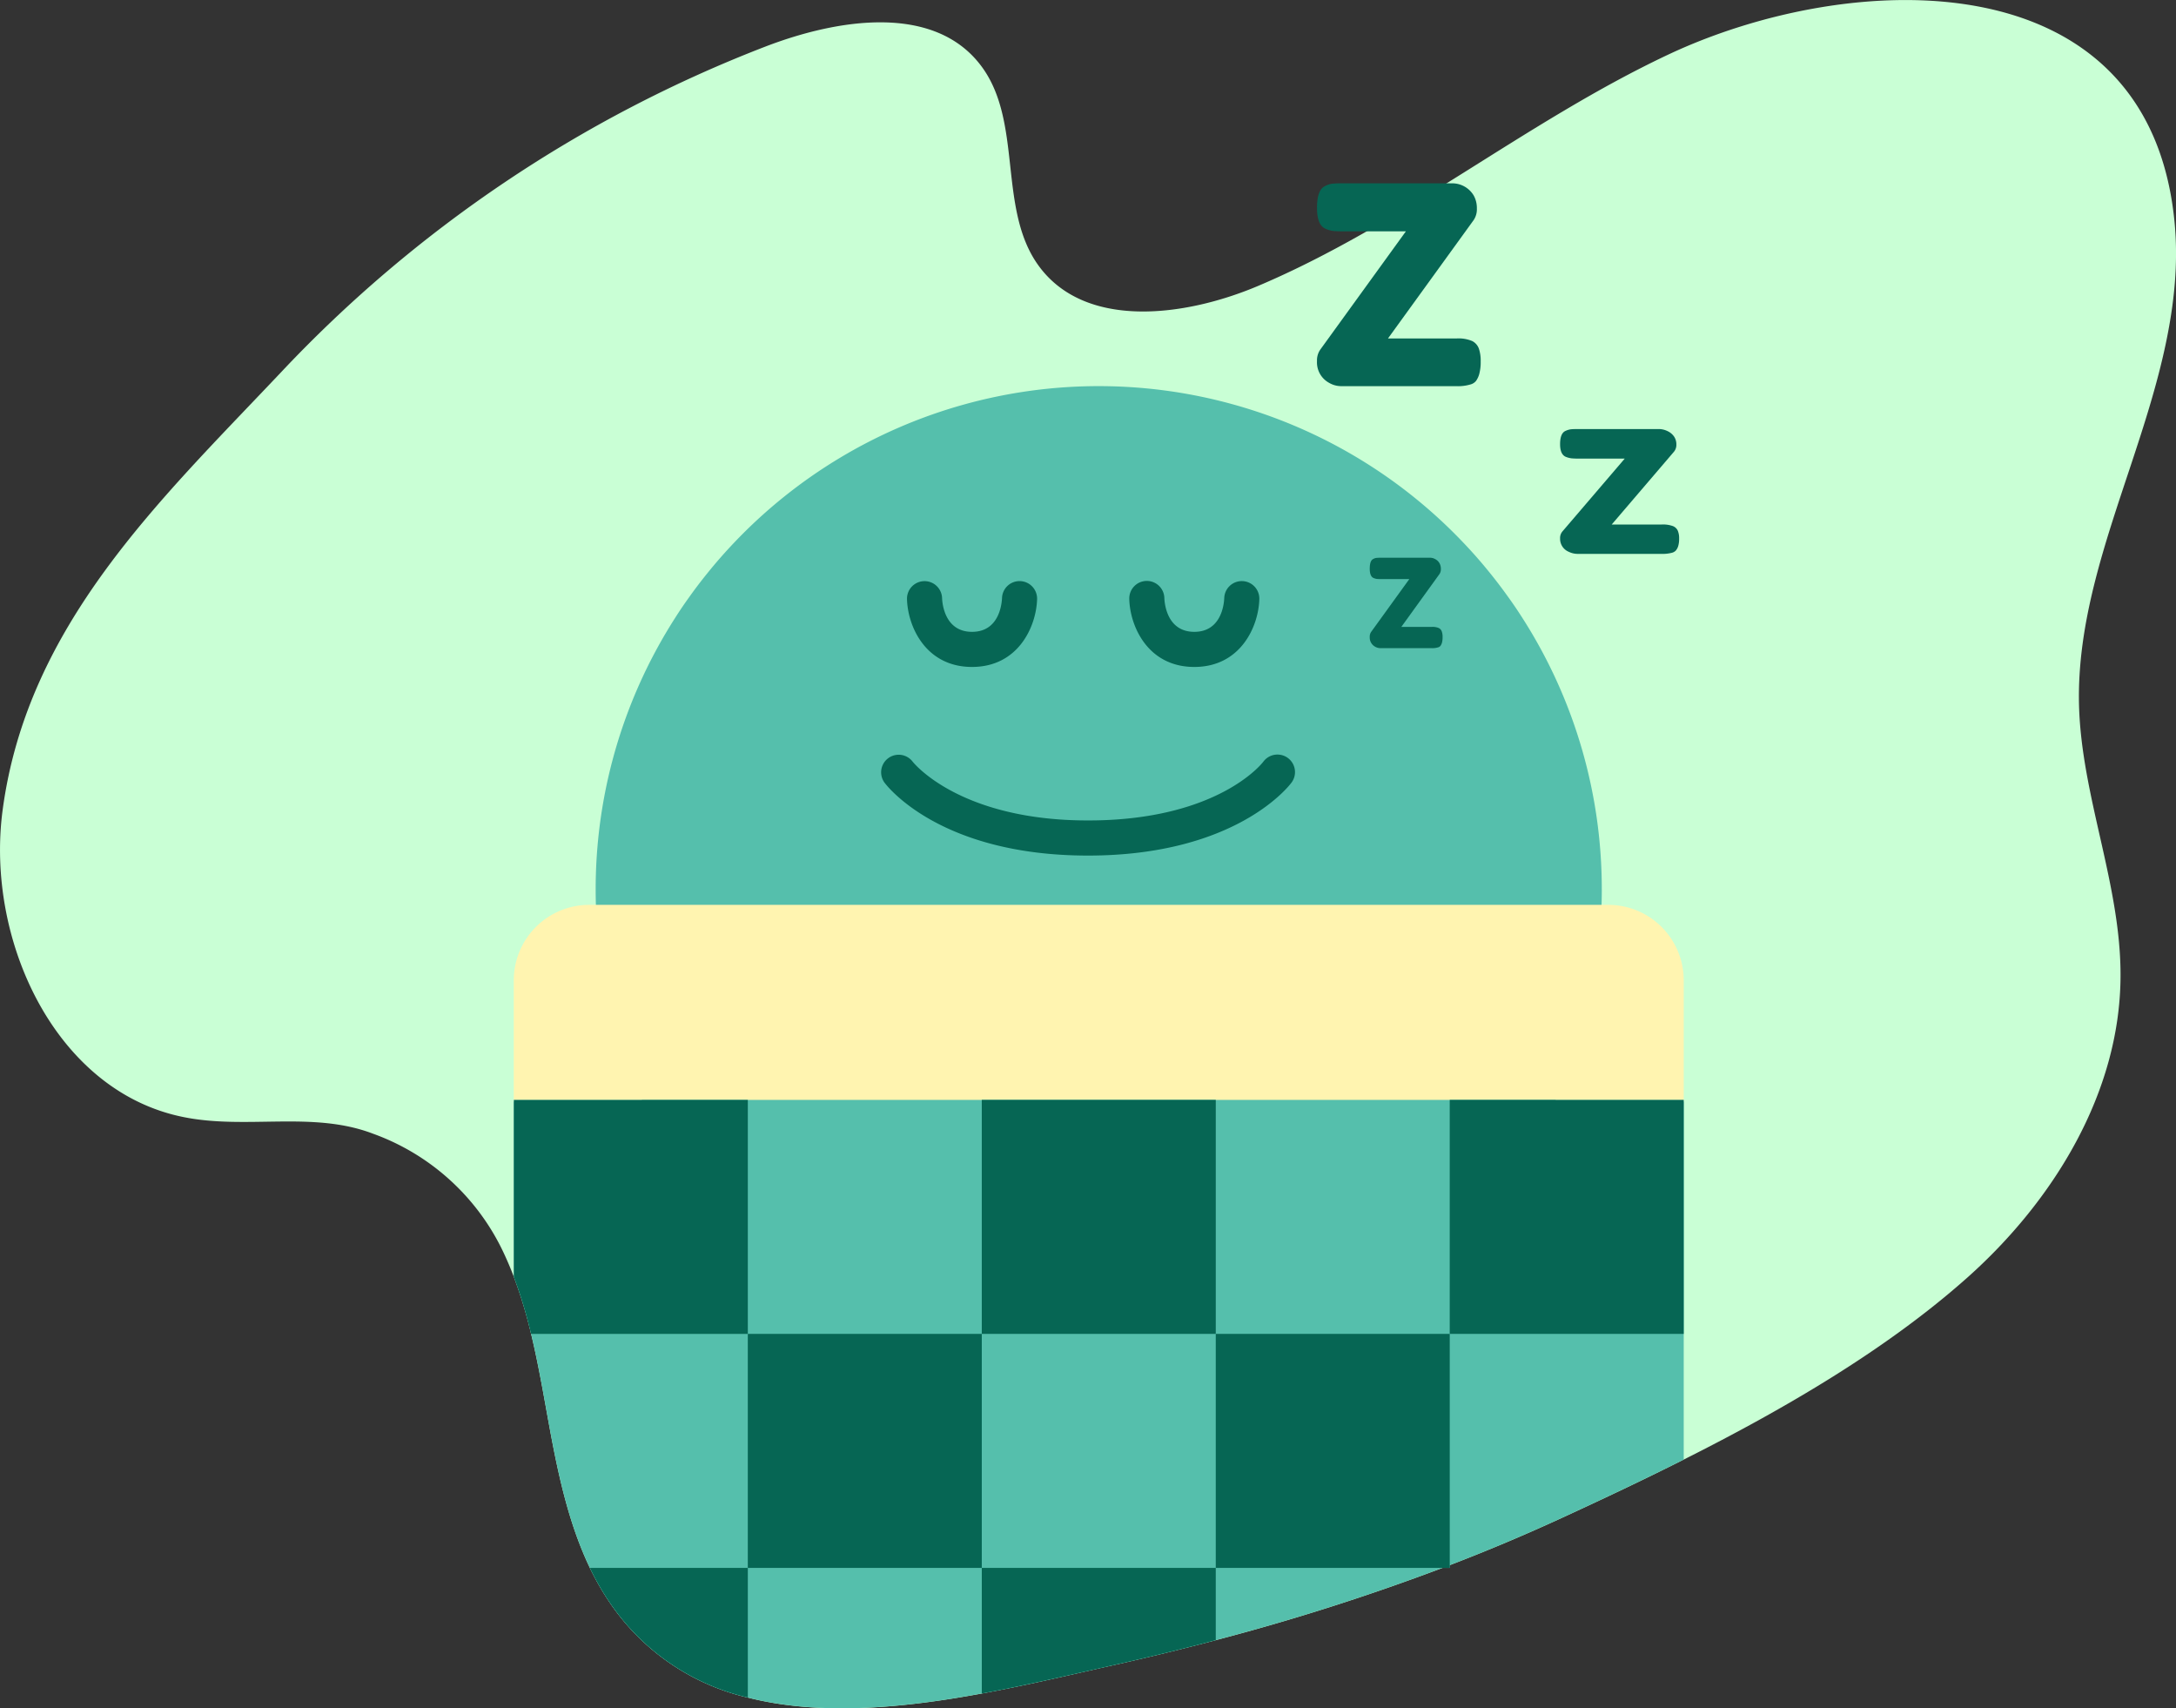 <svg id="img-kyoor-sleeping" xmlns="http://www.w3.org/2000/svg" width="290.467" height="228" viewBox="0 0 290.467 228">
  <rect x="0" y="0" width="290.467" height="228" fill="#333333" stroke="none"/>
  <g id="Group_677" data-name="Group 677" transform="translate(0)">
    <path id="Path_1412" data-name="Path 1412" d="M5421.884,2435.986c-3.472,10.484-7.245,21.144-6.949,32.2.344,12.207,5.622,23.94,5.539,36.194-.089,15.47-8.928,29.874-20.464,40.145-10.748,9.562-24.319,17.479-37.843,24.278-5.694,2.868-11.379,5.539-16.845,8.047q-7.1,3.249-14.389,6.044c-.328.125-.649.25-.979.37a301.735,301.735,0,0,1-30.253,9.641q-7,1.85-14.045,3.42c-5.257,1.177-11.119,2.582-17.188,3.7-10.483,1.937-21.576,3.014-31.231.542a30.652,30.652,0,0,1-18.36-12.576,36.271,36.271,0,0,1-2.723-4.727c-2.77-5.768-4.175-12.2-5.347-18.531-.78-4.232-1.488-8.516-2.5-12.7a61.73,61.73,0,0,0-2.3-7.611c-.464-1.213-.974-2.41-1.541-3.587a30.783,30.783,0,0,0-17.246-15.522c-8.062-3.092-16.9-.51-25.35-2.233-17.069-3.441-26.419-23.643-24.107-40.962,3.306-24.762,20.978-41.31,37.105-58.374a175.409,175.409,0,0,1,64.766-43.549c9.65-3.7,22.436-5.715,28.7,2.535,5.658,7.439,2.229,19,7.632,26.61,6.179,8.683,19.562,6.965,29.343,2.837,19.3-8.167,35.772-21.92,54.73-30.863,24.23-11.436,64.209-13.113,67.644,22.306C5428.75,2414.622,5425.361,2425.5,5421.884,2435.986Z" transform="translate(-5137.412 -2373.998)" fill="#c9ffd5"/>
    <path id="Path_1413" data-name="Path 1413" d="M5424.471,2540.15a67.153,67.153,0,1,1-123.676-36.251c.6-.947,1.233-1.874,1.889-2.785.791-1.114,1.624-2.2,2.489-3.264,1.108-1.374,2.28-2.7,3.493-3.977a67.138,67.138,0,0,1,97.222-.089q1.835,1.913,3.5,3.967,1.3,1.593,2.494,3.264c.775,1.062,1.509,2.155,2.206,3.264a67.027,67.027,0,0,1,10.381,35.871Z" transform="translate(-5210.652 -2421.465)" fill="#55bfac"/>
    <g id="Group_669" data-name="Group 669" transform="translate(117.601 100.707)">
      <path id="Path_1414" data-name="Path 1414" d="M5390.965,2580.945c-19.8,0-26.887-9.355-27.179-9.754a2.343,2.343,0,0,1,3.767-2.786c.118.152,6.266,7.854,23.412,7.854,17.45,0,23.344-7.76,23.4-7.839a2.342,2.342,0,0,1,3.778,2.77C5417.851,2571.59,5410.763,2580.945,5390.965,2580.945Z" transform="translate(-5363.332 -2567.463)" fill="#066654"/>
    </g>
    <g id="Group_670" data-name="Group 670" transform="translate(121.072 77.562)">
      <path id="Path_1415" data-name="Path 1415" d="M5378.679,2534.452c-6.191,0-8.582-5.411-8.678-9.048a2.342,2.342,0,1,1,4.683-.124c.03.736.363,4.486,4,4.486s3.964-3.75,4-4.5a2.342,2.342,0,0,1,4.682.139C5387.26,2529.041,5384.869,2534.452,5378.679,2534.452Z" transform="translate(-5370 -2523)" fill="#066654"/>
    </g>
    <g id="Group_671" data-name="Group 671" transform="translate(150.743 77.562)">
      <path id="Path_1416" data-name="Path 1416" d="M5435.68,2534.452c-6.192,0-8.582-5.411-8.679-9.048a2.342,2.342,0,1,1,4.682-.124c.031.736.364,4.486,4,4.486s3.964-3.75,3.994-4.5a2.342,2.342,0,0,1,4.683.139C5444.26,2529.041,5441.869,2534.452,5435.68,2534.452Z" transform="translate(-5427 -2523)" fill="#066654"/>
    </g>
    <g id="Group_672" data-name="Group 672" transform="translate(182.844 74.439)">
      <path id="Path_1417" data-name="Path 1417" d="M5496.962,2526.231a2.039,2.039,0,0,1,.924.154.8.8,0,0,1,.395.451,2.179,2.179,0,0,1,.108.757,2.815,2.815,0,0,1-.08.736,1.352,1.352,0,0,1-.2.425.611.611,0,0,1-.343.214,2.6,2.6,0,0,1-.839.1h-6.816a1.425,1.425,0,0,1-.725-.194,1.386,1.386,0,0,1-.72-1.3,1.113,1.113,0,0,1,.194-.687l5.087-7.036h-3.774a5.651,5.651,0,0,1-.583-.023,1.8,1.8,0,0,1-.451-.14c-.313-.154-.473-.562-.473-1.23,0-.7.147-1.125.44-1.279a1.317,1.317,0,0,1,.433-.157,5.609,5.609,0,0,1,.582-.023h6.594a1.419,1.419,0,0,1,.719.2,1.373,1.373,0,0,1,.537.525,1.508,1.508,0,0,1,.188.768,1.146,1.146,0,0,1-.2.706l-5.081,7.036Z" transform="translate(-5488.667 -2517)" fill="#066654"/>
    </g>
    <g id="Group_673" data-name="Group 673" transform="translate(208.25 57.261)">
      <path id="Path_1418" data-name="Path 1418" d="M5551.035,2496.743a3.833,3.833,0,0,1,1.516.217,1.2,1.2,0,0,1,.641.621,2.59,2.59,0,0,1,.173,1.04,3.357,3.357,0,0,1-.129,1.019,1.65,1.65,0,0,1-.323.589,1.123,1.123,0,0,1-.566.3,5.008,5.008,0,0,1-1.364.134h-11.148a2.683,2.683,0,0,1-1.184-.271,1.874,1.874,0,0,1-1.176-1.789,1.36,1.36,0,0,1,.325-.951l8.306-9.706h-6.167a9.423,9.423,0,0,1-.949-.036,3.105,3.105,0,0,1-.739-.194c-.52-.21-.776-.777-.776-1.7q0-1.445.723-1.766a2.476,2.476,0,0,1,.709-.214c.2-.022.52-.035.95-.035h10.779a2.669,2.669,0,0,1,1.175.274,2.155,2.155,0,0,1,.875.723,1.857,1.857,0,0,1,.31,1.062,1.427,1.427,0,0,1-.325.974l-8.306,9.71Z" transform="translate(-5537.474 -2484)" fill="#066654"/>
    </g>
    <g id="Group_674" data-name="Group 674" transform="translate(175.803 24.467)">
      <path id="Path_1419" data-name="Path 1419" d="M5493.786,2441.706a4.65,4.65,0,0,1,2.086.351,1.845,1.845,0,0,1,.878,1.009,5.059,5.059,0,0,1,.24,1.7,6.181,6.181,0,0,1-.184,1.655,2.923,2.923,0,0,1-.439.953,1.444,1.444,0,0,1-.776.479,5.814,5.814,0,0,1-1.878.219h-15.328a3.218,3.218,0,0,1-1.622-.439,3.109,3.109,0,0,1-1.624-2.908,2.509,2.509,0,0,1,.448-1.544l11.42-15.776h-8.48a11.22,11.22,0,0,1-1.3-.056,3.8,3.8,0,0,1-1.014-.315c-.712-.343-1.072-1.26-1.072-2.756,0-1.567.336-2.525,1-2.868a2.882,2.882,0,0,1,.976-.352,11.346,11.346,0,0,1,1.311-.056h14.808a3.334,3.334,0,0,1,2.821,1.62,3.424,3.424,0,0,1,.423,1.727,2.58,2.58,0,0,1-.447,1.584l-11.42,15.776Z" transform="translate(-5475.141 -2421)" fill="#066654"/>
    </g>
    <g id="Group_676" data-name="Group 676" transform="translate(68.582 120.768)">
      <path id="Path_1420" data-name="Path 1420" d="M5425.344,2656.5v47.744c-5.7,2.868-11.379,5.539-16.845,8.048q-7.1,3.248-14.388,6.043v.37h-.979a301.965,301.965,0,0,1-30.253,9.64q-7,1.85-14.045,3.42c-5.258,1.176-11.119,2.582-17.188,3.7-10.484,1.937-21.577,3.014-31.233.542a30.649,30.649,0,0,1-18.358-12.576,36.022,36.022,0,0,1-2.723-4.726c-2.77-5.768-4.175-12.2-5.346-18.531-.781-4.232-1.49-8.516-2.5-12.7a61.771,61.771,0,0,0-2.3-7.61V2656.5Z" transform="translate(-5269.171 -2630.213)" fill="#55bfac"/>
      <path id="Rectangle_178" data-name="Rectangle 178" d="M10.071,0H146.1a10.071,10.071,0,0,1,10.071,10.071V26.027a0,0,0,0,1,0,0H0a0,0,0,0,1,0,0V10.071A10.071,10.071,0,0,1,10.071,0Z" fill="#fff4b0"/>
      <g id="Group_675" data-name="Group 675" transform="translate(0.009 26.027)">
        <path id="Path_1421" data-name="Path 1421" d="M5300.413,2656v31.233h-28.931a61.765,61.765,0,0,0-2.3-7.611V2656Z" transform="translate(-5269.18 -2656)" fill="#066654"/>
        <rect id="Rectangle_179" data-name="Rectangle 179" width="31.233" height="31.233" transform="translate(62.464)" fill="#066654"/>
        <rect id="Rectangle_180" data-name="Rectangle 180" width="31.233" height="31.233" transform="translate(31.231 31.233)" fill="#066654"/>
        <rect id="Rectangle_181" data-name="Rectangle 181" width="31.233" height="31.233" transform="translate(124.929)" fill="#066654"/>
        <path id="Path_1422" data-name="Path 1422" d="M5309.763,2776v17.3a30.651,30.651,0,0,1-18.36-12.576,36.1,36.1,0,0,1-2.723-4.727Z" transform="translate(-5278.529 -2713.535)" fill="#066654"/>
        <path id="Path_1423" data-name="Path 1423" d="M5420.413,2776v9.64q-7,1.851-14.045,3.42c-5.257,1.176-11.118,2.582-17.187,3.7V2776Z" transform="translate(-5326.715 -2713.535)" fill="#066654"/>
        <rect id="Rectangle_182" data-name="Rectangle 182" width="31.233" height="31.233" transform="translate(93.698 31.233)" fill="#066654"/>
      </g>
    </g>
  </g>
</svg>
